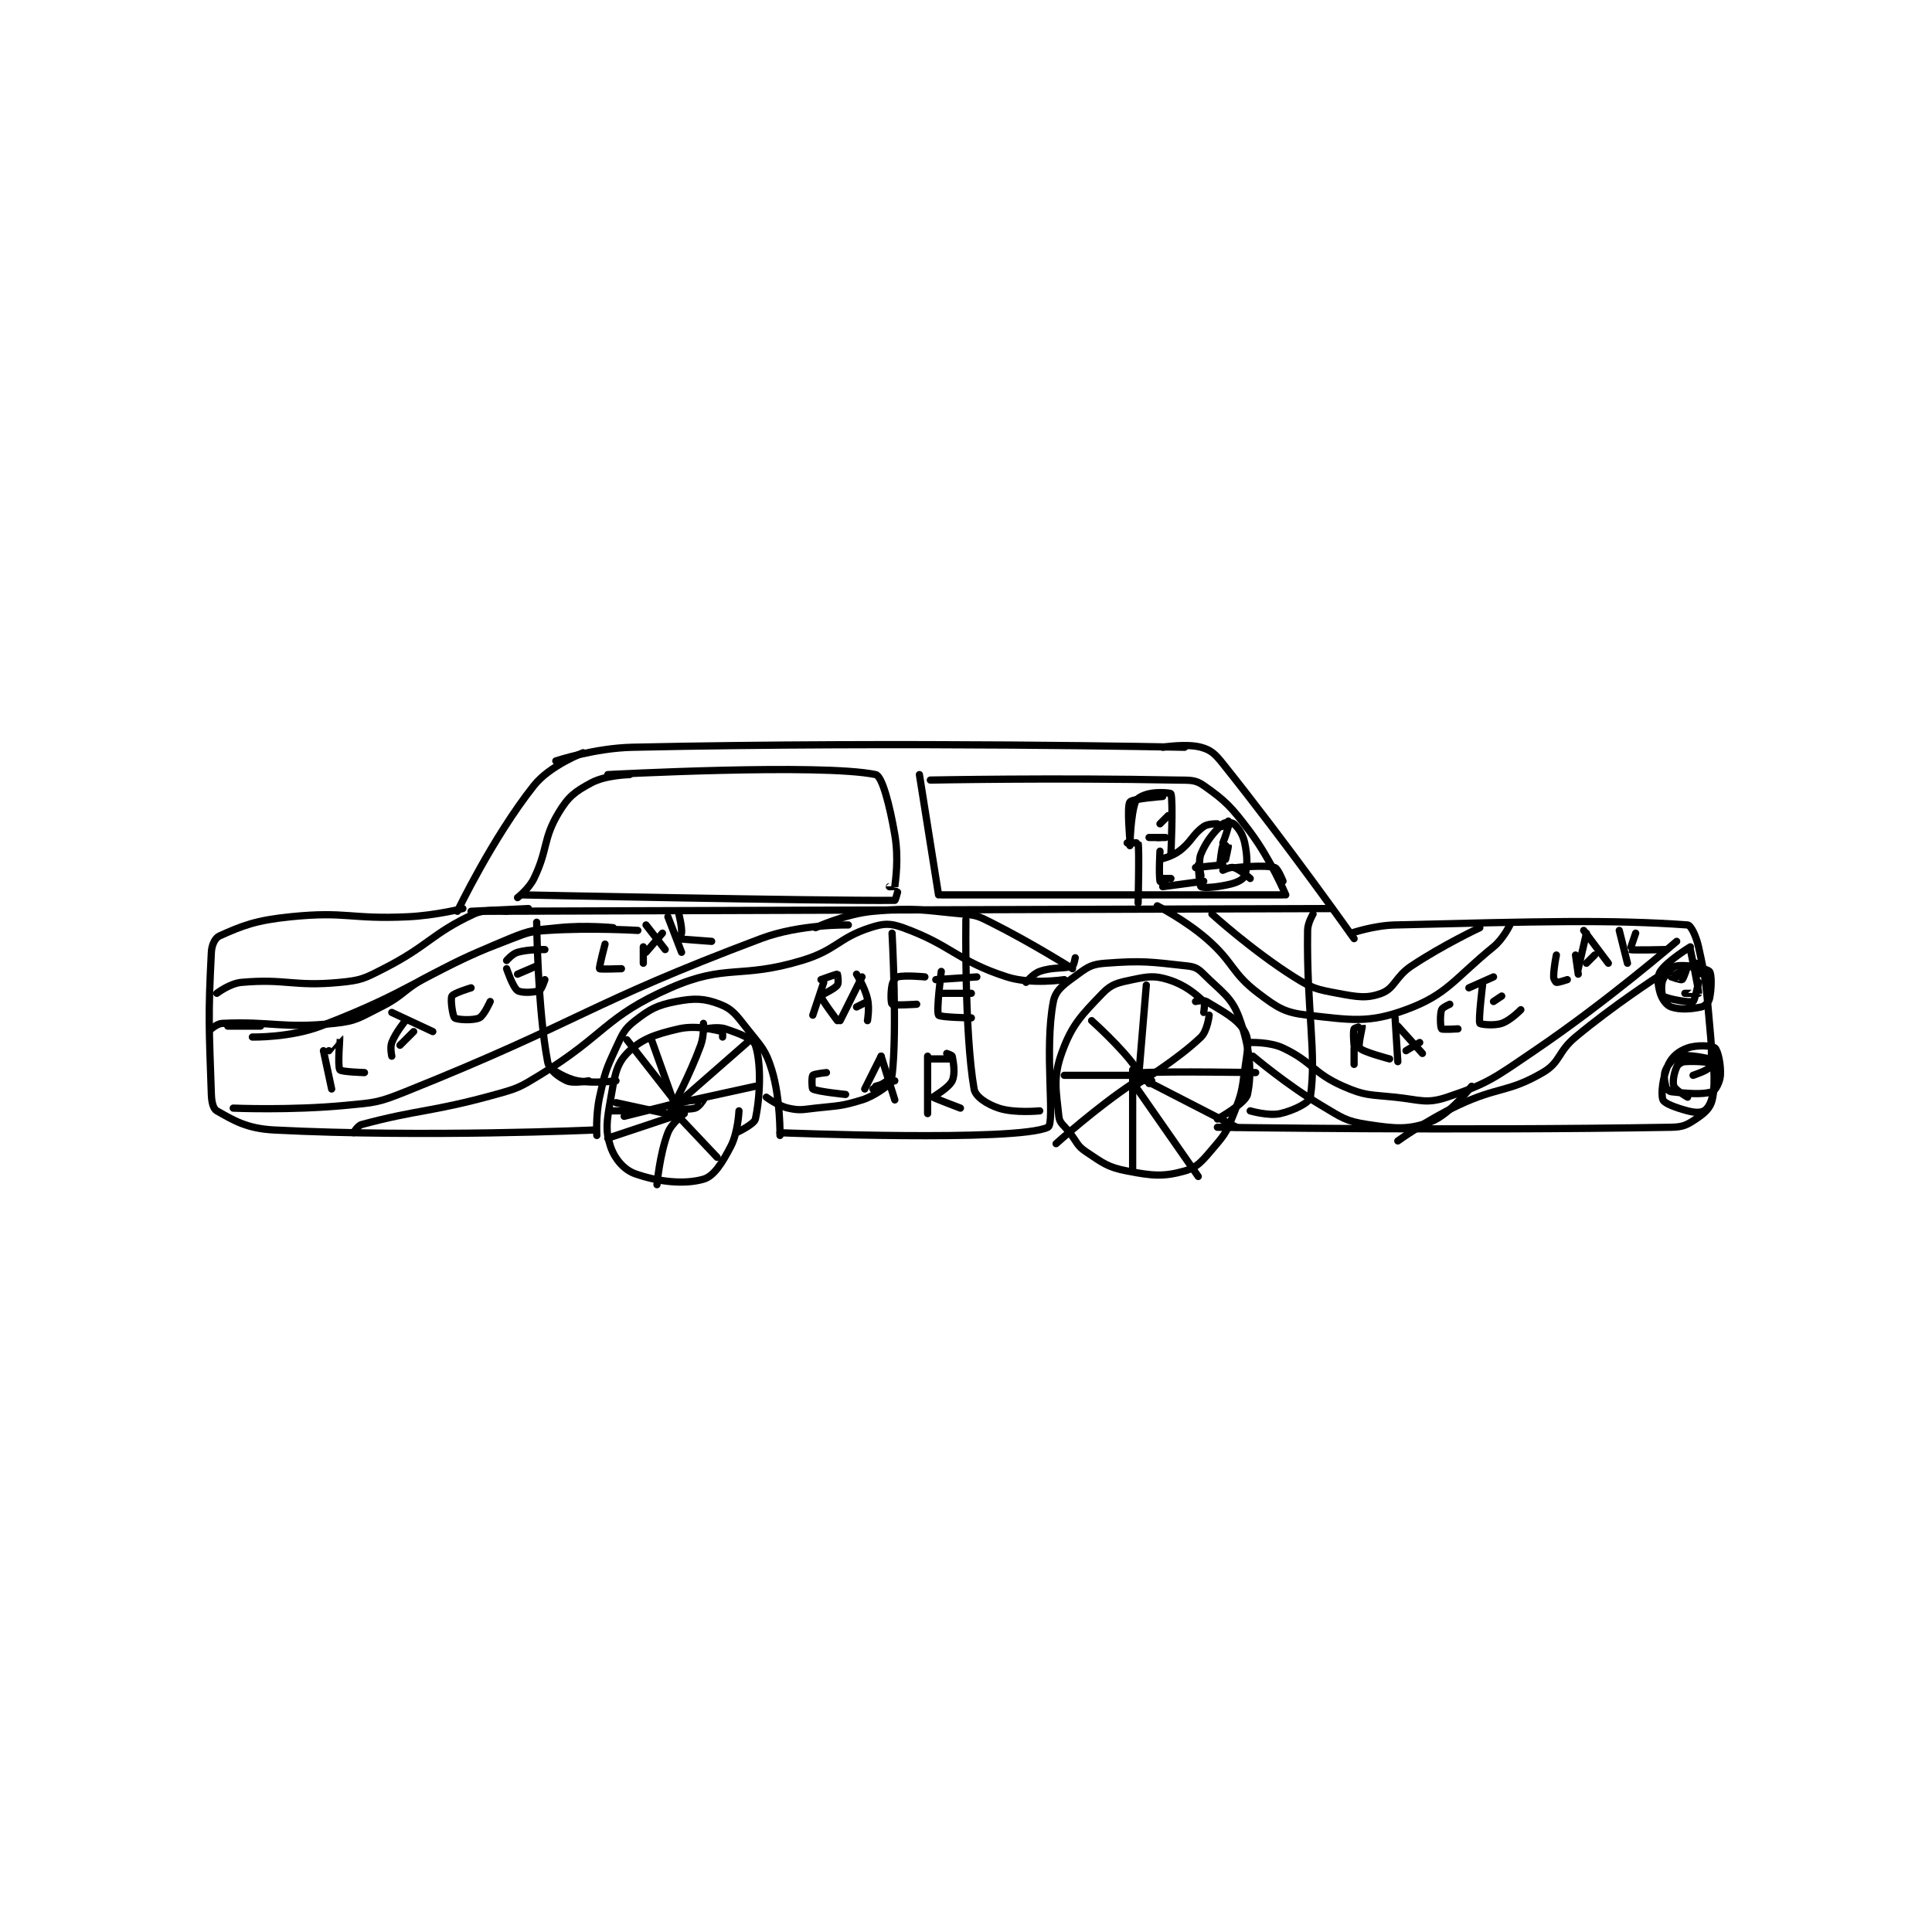<?xml version="1.0" encoding="utf-8"?>
<!DOCTYPE svg PUBLIC "-//W3C//DTD SVG 1.1//EN" "http://www.w3.org/Graphics/SVG/1.1/DTD/svg11.dtd">
<svg viewBox="0 0 800 800" preserveAspectRatio="xMinYMin meet" xmlns="http://www.w3.org/2000/svg" version="1.1">
<g fill="none" stroke="black" stroke-linecap="round" stroke-linejoin="round" stroke-width="2.65">
<g transform="translate(87.52,309.426) scale(1.132) translate(-46,-138.133)">
<path id="0" d="M172 143.133 C172 143.133 186.17 138.434 200 138.133 C299.386 135.973 402 138.133 402 138.133 "/>
<path id="1" d="M182 140.133 C182 140.133 169.812 144.805 164 152.133 C148.913 171.156 136 198.133 136 198.133 "/>
<path id="2" d="M394 138.133 C394 138.133 402.723 136.694 408 138.133 C411.632 139.124 413.095 140.503 416 144.133 C439.987 174.117 464 208.133 464 208.133 "/>
<path id="3" d="M463 206.133 C463 206.133 471.105 203.326 479 203.133 C531.556 201.851 558.132 201.125 586 203.133 C587.192 203.219 589.106 207.113 590 211.133 C592.904 224.201 592.734 225.209 594 239.133 C594.714 246.988 595.203 251.324 594 255.133 C593.632 256.299 588 258.133 588 258.133 "/>
<path id="4" d="M138 197.133 C138 197.133 127.938 199.66 118 200.133 C96.785 201.144 95.555 198.048 75 200.133 C62.232 201.429 57.401 203.367 49 207.133 C47.359 207.869 46.142 210.379 46 213.133 C44.797 236.399 45.15 240.48 46 265.133 C46.099 268.011 46.693 270.394 48 271.133 C54.053 274.554 58.889 277.62 69 278.133 C124.394 280.943 186 278.133 186 278.133 "/>
<path id="5" d="M187 280.133 C187 280.133 186.562 272.708 188 266.133 C189.953 257.203 190.193 256.332 194 248.133 C196.427 242.907 196.986 241.235 201 238.133 C206.562 233.835 209.05 232.478 216 231.133 C222.717 229.833 226.324 229.95 232 232.133 C236.663 233.927 238.063 236.16 242 241.133 C247.15 247.638 248.711 248.695 251 256.133 C254.21 266.567 254 280.133 254 280.133 "/>
<path id="6" d="M254 279.133 C254 279.133 340.622 282.595 352 277.133 C354.769 275.804 350.558 248.659 354 231.133 C354.873 226.688 358.227 224.65 363 221.133 C366.775 218.351 368.302 217.486 373 217.133 C386.649 216.11 389.453 216.628 403 218.133 C405.849 218.45 406.946 219.079 409 221.133 C415.62 227.753 419.186 229.395 422 237.133 C425.949 247.994 426.69 257.315 425 265.133 C424.297 268.386 414 274.133 414 274.133 "/>
<path id="7" d="M414 277.133 C414 277.133 501.228 278.484 580 277.133 C584.295 277.06 585.716 276.323 589 274.133 C592.185 272.01 594.259 270.221 595 267.133 C596.58 260.549 595 249.133 595 249.133 "/>
<path id="8" d="M587 211.133 C587 211.133 578.451 216.345 576 220.133 C574.783 222.014 575.109 225.236 576 228.133 C576.694 230.39 578.317 232.572 580 233.133 C583.266 234.222 587.169 233.954 591 233.133 C592.269 232.862 593.705 231.41 594 230.133 C594.798 226.675 594.847 220.981 594 220.133 C592.814 218.947 585.53 217.51 582 218.133 C580.217 218.448 577.998 220.938 577 223.133 C576.177 224.945 576.504 228.773 577 229.133 C578.415 230.162 586.656 231.65 588 231.133 C588.616 230.896 590 224.133 590 224.133 "/>
<path id="9" d="M590 221.133 L589 217.133 "/>
<path id="10" d="M589 217.133 C589 217.133 580.056 222.066 580 222.133 C579.99 222.146 583.628 223.381 584 223.133 C584.595 222.737 586 218.133 586 218.133 "/>
<path id="11" d="M587 212.133 C587 212.133 590.16 226.854 590 228.133 C589.994 228.185 585 228.133 585 228.133 "/>
<path id="12" d="M582 222.133 L582 221.133 "/>
<path id="13" d="M594 252.133 C594 252.133 586.402 250.283 583 251.133 C581.022 251.628 578.998 253.938 578 256.133 C577.177 257.945 577.486 260.076 578 262.133 C578.214 262.99 579.197 264.039 580 264.133 C585.39 264.767 591.466 265.311 595 264.133 C596.178 263.741 597.846 260.6 598 258.133 C598.246 254.196 597.091 249.042 596 248.133 C594.945 247.254 589.44 246.919 586 248.133 C582.863 249.24 580.393 251.192 579 254.133 C576.914 258.537 576.146 265.059 577 267.133 C577.54 268.446 581.697 269.986 586 271.133 C588.565 271.817 590.686 271.864 592 271.133 C593.266 270.43 594.428 268.566 595 266.133 C596.227 260.917 596.689 255.029 596 254.133 C595.42 253.379 589.299 252.826 585 253.133 C583.764 253.222 582.43 254.167 582 255.133 C581.04 257.292 580.394 260.467 581 262.133 C581.531 263.594 586 266.133 586 266.133 "/>
<path id="14" d="M141 198.133 L162 197.133 "/>
<path id="15" d="M145 198.133 L456 197.133 "/>
<path id="16" d="M199 148.133 C199 148.133 190.248 148.307 185 151.133 C178.976 154.377 176.591 156.148 173 162.133 C167.199 171.802 169.227 175.331 164 186.133 C162.174 189.906 158 193.133 158 193.133 "/>
<path id="17" d="M191 148.133 C191 148.133 269.07 143.958 289 148.133 C291.361 148.628 294.166 159.388 296 170.133 C297.503 178.935 296.247 186.784 296 189.133 C295.997 189.159 294 189.133 294 189.133 "/>
<path id="18" d="M160 192.133 C160 192.133 267.175 194.344 296 194.133 C296.217 194.132 297 191.133 297 191.133 "/>
<path id="19" d="M305 148.133 L312 192.133 "/>
<path id="20" d="M309 150.133 C309 150.133 354.887 149.251 399 150.133 C403.921 150.232 405.799 149.881 409 152.133 C417.127 157.852 419.118 159.958 426 169.133 C433.576 179.234 439 192.133 439 192.133 "/>
<path id="21" d="M313 192.133 L438 192.133 "/>
<path id="22" d="M408 185.133 C408 185.133 406.83 179.912 408 177.133 C410.101 172.142 412.902 168.973 416 166.133 C416.685 165.505 419.366 165.579 420 166.133 C421.604 167.537 423.31 169.857 424 173.133 C425.055 178.147 425.032 182.037 424 185.133 C423.599 186.338 421.443 187.523 419 188.133 C414.219 189.328 409.038 189.739 408 189.133 C407.435 188.804 407 181.133 407 181.133 "/>
<path id="23" d="M421 182.133 C421 182.133 431.306 181.047 435 182.133 C436.18 182.48 438 187.133 438 187.133 "/>
<path id="24" d="M415 180.133 C415 180.133 415.559 175.015 416 174.133 C416.068 173.998 417.994 174.102 418 174.133 C418.075 174.506 417 179.133 417 179.133 "/>
<path id="25" d="M416 173.133 C416 173.133 417.274 170.037 418 167.133 C418.223 166.24 418 165.133 418 165.133 C417.979 165.133 416 167.133 416 167.133 "/>
<path id="26" d="M416 181.133 L406 182.133 "/>
<path id="27" d="M416 183.133 C416 183.133 418.813 181.777 420 182.133 C422.31 182.826 426 186.133 426 186.133 "/>
<path id="28" d="M382 174.133 C382 174.133 382.226 162.949 384 158.133 C384.513 156.74 386.669 155.671 389 155.133 C392.276 154.377 396.883 154.812 397 155.133 C397.883 157.562 397 177.133 397 177.133 "/>
<path id="29" d="M381 173.133 C381 173.133 384.984 173.045 385 173.133 C385.484 175.795 385 195.133 385 195.133 "/>
<path id="30" d="M393 176.133 C393 176.133 392.533 184.331 393 187.133 C393.057 187.473 395 188.133 395 188.133 "/>
<path id="31" d="M393 179.133 C393 179.133 397.248 178.197 400 176.133 C404.686 172.619 404.714 170.195 409 167.133 C410.587 165.999 414 166.133 414 166.133 "/>
<path id="32" d="M394 189.133 L409 187.133 "/>
<path id="33" d="M394 156.133 C394 156.133 382.895 156.94 382 158.133 C380.861 159.652 382 172.133 382 172.133 "/>
<path id="34" d="M393 166.133 L396 163.133 "/>
<path id="35" d="M392 171.133 L393 171.133 "/>
<path id="36" d="M395 171.133 L389 171.133 "/>
<path id="37" d="M397 186.133 L393 186.133 "/>
<path id="38" d="M233 244.133 C233 244.133 233.051 242.143 233 242.133 C230.794 241.72 223.589 239.627 217 241.133 C208.203 243.144 202.948 244.988 198 250.133 C193.869 254.43 193.458 258.869 192 267.133 C190.627 274.913 190.063 278.321 192 284.133 C193.482 288.578 196.851 292.669 201 294.133 C209.513 297.138 218.98 298.139 226 296.133 C229.859 295.031 232.848 290.195 236 284.133 C238.668 279.002 239 271.133 239 271.133 "/>
<path id="39" d="M227 241.133 C227 241.133 231.223 240.208 234 241.133 C239.157 242.852 244.207 244.755 245 247.133 C247.214 253.776 246.762 266.08 245 274.133 C244.574 276.081 238 279.133 238 279.133 "/>
<path id="40" d="M409 235.133 C409 235.133 409.579 231.668 409 231.133 C405.804 228.183 402.053 224.996 396 223.133 C390.91 221.567 388.684 221.949 383 223.133 C377.735 224.23 375.35 224.654 372 228.133 C364.17 236.265 360.691 239.753 357 250.133 C353.846 259.003 355.043 263.885 356 273.133 C356.268 275.724 357.823 276.303 360 279.133 C362.786 282.756 362.63 283.886 366 286.133 C372.214 290.276 373.84 291.741 381 293.133 C390.19 294.92 394.345 295.286 402 293.133 C406.933 291.746 408.73 289.115 413 284.133 C417.171 279.267 417.589 278.271 420 272.133 C422.872 264.822 422.949 264.015 424 256.133 C424.89 249.459 425.953 245.62 424 242.133 C421.372 237.441 416.018 234.811 410 231.133 C408.838 230.423 406 231.133 406 231.133 "/>
<path id="41" d="M386 258.133 C386 258.133 388.942 257.075 389 257.133 C389.117 257.25 389 261.133 389 261.133 "/>
<path id="42" d="M388 225.133 L385 261.133 "/>
<path id="43" d="M385 261.133 C385 261.133 399.358 252.443 408 244.133 C410.348 241.875 411 236.133 411 236.133 "/>
<path id="44" d="M386 259.133 C386 259.133 386.714 257.147 387 257.133 C397.71 256.623 428 257.133 428 257.133 "/>
<path id="45" d="M386 259.133 L421 277.133 "/>
<path id="46" d="M384 261.133 C384 261.133 385.05 256.643 384 255.133 C379.077 248.056 368 238.133 368 238.133 "/>
<path id="47" d="M389 258.133 L358 258.133 "/>
<path id="48" d="M390 260.133 C390 260.133 385.327 259.604 383 261.133 C370.097 269.613 355 283.133 355 283.133 "/>
<path id="49" d="M383 256.133 L383 293.133 "/>
<path id="50" d="M384 262.133 L407 295.133 "/>
<path id="51" d="M216 273.133 L216 271.133 "/>
<path id="52" d="M216 271.133 C216 271.133 216.523 268.324 217 268.133 C219.04 267.317 225.953 267.118 226 267.133 C226.011 267.137 224.295 269.78 223 270.133 C220.287 270.873 215.212 270.274 215 270.133 C214.982 270.122 216.935 266.176 217 266.133 C217.005 266.13 218.057 268.048 218 268.133 C217.872 268.325 215 269.133 215 269.133 "/>
<path id="53" d="M215 269.133 C215 269.133 221.038 257.939 225 247.133 C226.292 243.611 226 239.133 226 239.133 "/>
<path id="54" d="M213 269.133 L245 262.133 "/>
<path id="55" d="M214 270.133 L231 288.133 "/>
<path id="56" d="M219 272.133 C219 272.133 214.373 275.562 213 279.133 C209.969 287.013 209 298.133 209 298.133 "/>
<path id="57" d="M213 269.133 L197 273.133 "/>
<path id="58" d="M216 268.133 L198 245.133 "/>
<path id="59" d="M200 271.133 L192 271.133 "/>
<path id="60" d="M218 267.133 L242 246.133 "/>
<path id="61" d="M207 245.133 L217 273.133 "/>
<path id="62" d="M217 273.133 L194 268.133 "/>
<path id="63" d="M215 273.133 L191 281.133 "/>
<path id="64" d="M61 244.133 C61 244.133 74.863 244.398 86 240.133 C120.106 227.071 120.699 222.327 155 208.133 C163.198 204.741 164.106 205.07 173 204.133 C182.656 203.117 193 204.133 193 204.133 "/>
<path id="65" d="M54 270.133 C54 270.133 75.037 271.034 95 269.133 C105.918 268.094 106.834 268.213 117 264.133 C181.567 238.222 182.907 232.267 247 208.133 C261.374 202.721 279 203.133 279 203.133 "/>
<path id="66" d="M64 240.133 L52 240.133 "/>
<path id="67" d="M46 241.133 C46 241.133 48.169 239.215 50 239.133 C68.357 238.317 71.857 241.114 91 239.133 C99.227 238.282 100.218 237.024 108 233.133 C116.754 228.756 116.161 226.737 125 222.133 C139.892 214.377 140.466 214.135 156 208.133 C162.041 205.799 162.597 205.551 169 205.133 C185.012 204.089 202 205.133 202 205.133 "/>
<path id="68" d="M267 204.133 C267 204.133 277.813 199.077 288 198.133 C303.552 196.693 305.147 197.659 321 199.133 C325.924 199.591 326.514 199.891 331 202.133 C346.017 209.642 361 219.133 361 219.133 "/>
<path id="69" d="M426 246.133 C426 246.133 433.116 245.835 438 248.133 C448.79 253.211 448.942 257.279 460 262.133 C468.154 265.713 469.601 265.144 479 266.133 C488.195 267.101 490.42 268.66 498 266.133 C513.027 261.124 515.303 259.106 530 249.133 C556.718 231.003 582 209.133 582 209.133 "/>
<path id="70" d="M392 196.133 C392 196.133 402.082 201.286 410 208.133 C420.127 216.892 418.958 220.534 429 228.133 C436.076 233.488 438.67 235.208 447 236.133 C462.778 237.887 469.258 239.186 483 234.133 C498.134 228.569 500.452 223.002 515 211.133 C518.59 208.205 521 203.133 521 203.133 "/>
<path id="71" d="M427 251.133 C427 251.133 439.17 261.496 452 269.133 C459.604 273.66 460.973 274.929 469 276.133 C479.161 277.658 483.82 278.147 492 275.133 C498.928 272.581 507 262.133 507 262.133 "/>
<path id="72" d="M48 228.133 C48 228.133 52.75 224.511 57 224.133 C73.353 222.68 75.968 225.771 93 224.133 C100.797 223.384 101.853 222.78 109 219.133 C125.645 210.641 126.391 206.417 142 199.133 C146.597 196.988 154 198.133 154 198.133 "/>
<path id="73" d="M98 279.133 C98 279.133 99.49 276.54 101 276.133 C121.611 270.584 126.271 271.705 150 265.133 C158.179 262.868 158.724 262.567 166 258.133 C190.234 243.366 189.828 236.709 214 226.133 C234.42 217.2 239.294 222.976 262 216.133 C274.737 212.295 275.185 207.965 287 204.133 C291.908 202.542 294.187 202.401 299 204.133 C316.839 210.555 318.656 216.226 337 222.133 C345.931 225.009 358 223.133 358 223.133 "/>
<path id="74" d="M575 222.133 C575 222.133 559 232.467 545 244.133 C538.386 249.645 539.581 253.307 533 257.133 C520.222 264.562 516.793 262.156 502 269.133 C490.649 274.488 480 282.133 480 282.133 "/>
<path id="75" d="M412 199.133 C412 199.133 426.76 212.525 442 222.133 C448.775 226.405 450.247 226.68 458 228.133 C465.244 229.492 468.676 230.105 474 228.133 C478.893 226.321 479.041 222.106 485 218.133 C496.581 210.413 510 204.133 510 204.133 "/>
<path id="76" d="M87 249.133 L90 263.133 "/>
<path id="77" d="M89 249.133 C89 249.133 92.993 244.121 93 244.133 C93.031 244.188 92.134 254.883 93 256.133 C93.522 256.887 102 257.133 102 257.133 "/>
<path id="78" d="M117 238.133 C117 238.133 113.419 242.443 112 246.133 C111.285 247.993 112 251.133 112 251.133 "/>
<path id="79" d="M112 235.133 L127 242.133 "/>
<path id="80" d="M115 247.133 L120 242.133 "/>
<path id="81" d="M141 226.133 C141 226.133 134.584 228.062 134 229.133 C133.361 230.304 134.287 236.563 135 237.133 C135.867 237.827 141.758 238.168 144 237.133 C145.686 236.355 148 231.133 148 231.133 "/>
<path id="82" d="M154 219.133 C154 219.133 156.308 226.006 158 227.133 C159.45 228.1 164.195 227.856 166 227.133 C166.812 226.808 168 223.133 168 223.133 "/>
<path id="83" d="M154 216.133 C154 216.133 156.067 213.686 158 213.133 C162.094 211.964 168 212.133 168 212.133 "/>
<path id="84" d="M158 221.133 L165 218.133 "/>
<path id="85" d="M190 210.133 C190 210.133 187.729 218.726 188 219.133 C188.189 219.416 196 219.133 196 219.133 "/>
<path id="86" d="M204 211.133 L204 217.133 "/>
<path id="87" d="M205 203.133 L212 212.133 "/>
<path id="88" d="M205 213.133 L211 206.133 "/>
<path id="89" d="M213 200.133 L218 213.133 "/>
<path id="90" d="M217 199.133 C217 199.133 218.242 203.956 218 206.133 C217.922 206.836 215.979 208.128 216 208.133 C216.188 208.185 229 209.133 229 209.133 "/>
<path id="91" d="M464 248.133 L464 254.133 "/>
<path id="92" d="M464 247.133 C464 247.133 463.529 242.231 464 241.133 C464.179 240.715 466.998 240.128 467 240.133 C467.082 240.422 465.341 247.343 466 248.133 C467.21 249.585 477 252.133 477 252.133 "/>
<path id="93" d="M479 237.133 L480 253.133 "/>
<path id="94" d="M480 240.133 L489 250.133 "/>
<path id="95" d="M483 249.133 L488 246.133 "/>
<path id="96" d="M499 232.133 C499 232.133 496.272 233.318 496 234.133 C495.365 236.037 495.568 240.629 496 241.133 C496.318 241.504 502 241.133 502 241.133 "/>
<path id="97" d="M511 225.133 C511 225.133 509.418 237.969 510 239.133 C510.173 239.478 515.039 240.12 518 239.133 C521.207 238.064 525 234.133 525 234.133 "/>
<path id="98" d="M515 231.133 L518 229.133 "/>
<path id="99" d="M515 222.133 L506 226.133 "/>
<path id="100" d="M538 214.133 C538 214.133 537 218.777 537 222.133 C537 222.972 537.751 224.083 538 224.133 C538.676 224.269 542 223.133 542 223.133 "/>
<path id="101" d="M545 214.133 L546 221.133 "/>
<path id="102" d="M546 219.133 L549 206.133 "/>
<path id="103" d="M548 205.133 L557 217.133 "/>
<path id="104" d="M549 217.133 L552 214.133 "/>
<path id="105" d="M561 205.133 L564 217.133 "/>
<path id="106" d="M567 206.133 C567 206.133 564.943 212.102 565 212.133 C565.586 212.453 578 212.133 578 212.133 "/>
<path id="107" d="M270 224.133 L266 236.133 "/>
<path id="108" d="M269 223.133 C269 223.133 274.719 221.04 275 221.133 C275.07 221.157 275.58 224.36 275 225.133 C273.767 226.777 269 228.633 269 229.133 C269 230.258 275 238.133 275 238.133 "/>
<path id="109" d="M284 222.133 L276 238.133 "/>
<path id="110" d="M282 221.133 C282 221.133 284.985 225.821 286 230.133 C286.817 233.604 286 238.133 286 238.133 "/>
<path id="111" d="M282 233.133 L286 231.133 "/>
<path id="112" d="M307 222.133 C307 222.133 299.844 221.422 297 222.133 C296.218 222.329 295.274 223.762 295 225.133 C294.435 227.957 294.576 231.804 295 232.133 C295.701 232.679 304 232.133 304 232.133 "/>
<path id="113" d="M313 220.133 C313 220.133 311.088 234.724 312 236.133 C312.521 236.938 324 237.133 324 237.133 "/>
<path id="114" d="M311 223.133 L326 222.133 "/>
<path id="115" d="M313 228.133 L324 228.133 "/>
<path id="116" d="M271 257.133 C271 257.133 266.454 257.588 266 258.133 C265.56 258.661 265.631 262.918 266 263.133 C267.665 264.104 278 265.133 278 265.133 "/>
<path id="117" d="M291 251.133 L285 263.133 "/>
<path id="118" d="M291 251.133 L296 267.133 "/>
<path id="119" d="M289 262.133 L296 260.133 "/>
<path id="120" d="M308 251.133 L308 272.133 "/>
<path id="121" d="M315 250.133 C315 250.133 316.93 250.781 317 251.133 C317.453 253.399 318.175 257.616 317 260.133 C315.79 262.725 309.961 266.005 310 266.133 C310.069 266.365 320 270.133 320 270.133 "/>
<path id="122" d="M316 252.133 L309 252.133 "/>
<path id="123" d="M295 206.133 C295 206.133 296.966 242.123 295 258.133 C294.778 259.938 288 263.133 288 263.133 "/>
<path id="124" d="M293 262.133 C293 262.133 288.554 265.732 284 267.133 C276.256 269.516 275.431 269.197 267 270.133 C262.136 270.674 261.275 271.083 257 270.133 C253.2 269.289 249 266.133 249 266.133 "/>
<path id="125" d="M165 202.133 C165 202.133 165.33 233.783 169 253.133 C169.59 256.247 172.929 258.7 176 260.133 C178.393 261.25 184 260.133 184 260.133 "/>
<path id="126" d="M171 256.133 C171 256.133 175.691 259.384 180 260.133 C186.221 261.215 194 260.133 194 260.133 "/>
<path id="127" d="M322 201.133 C322 201.133 321.402 242.447 325 263.133 C325.493 265.967 329.737 268.712 334 270.133 C339.767 272.056 349 271.133 349 271.133 "/>
<path id="128" d="M449 199.133 C449 199.133 447.043 202.287 447 205.133 C446.57 233.917 450.382 250.177 448 266.133 C447.701 268.137 441.926 271.014 437 272.133 C432.707 273.109 426 271.133 426 271.133 "/>
<path id="129" d="M344 224.133 C344 224.133 346.5 221.016 349 220.133 C353.954 218.385 358.004 219.286 361 218.133 C361.505 217.939 362 215.133 362 215.133 "/>
</g>
</g>
</svg>
